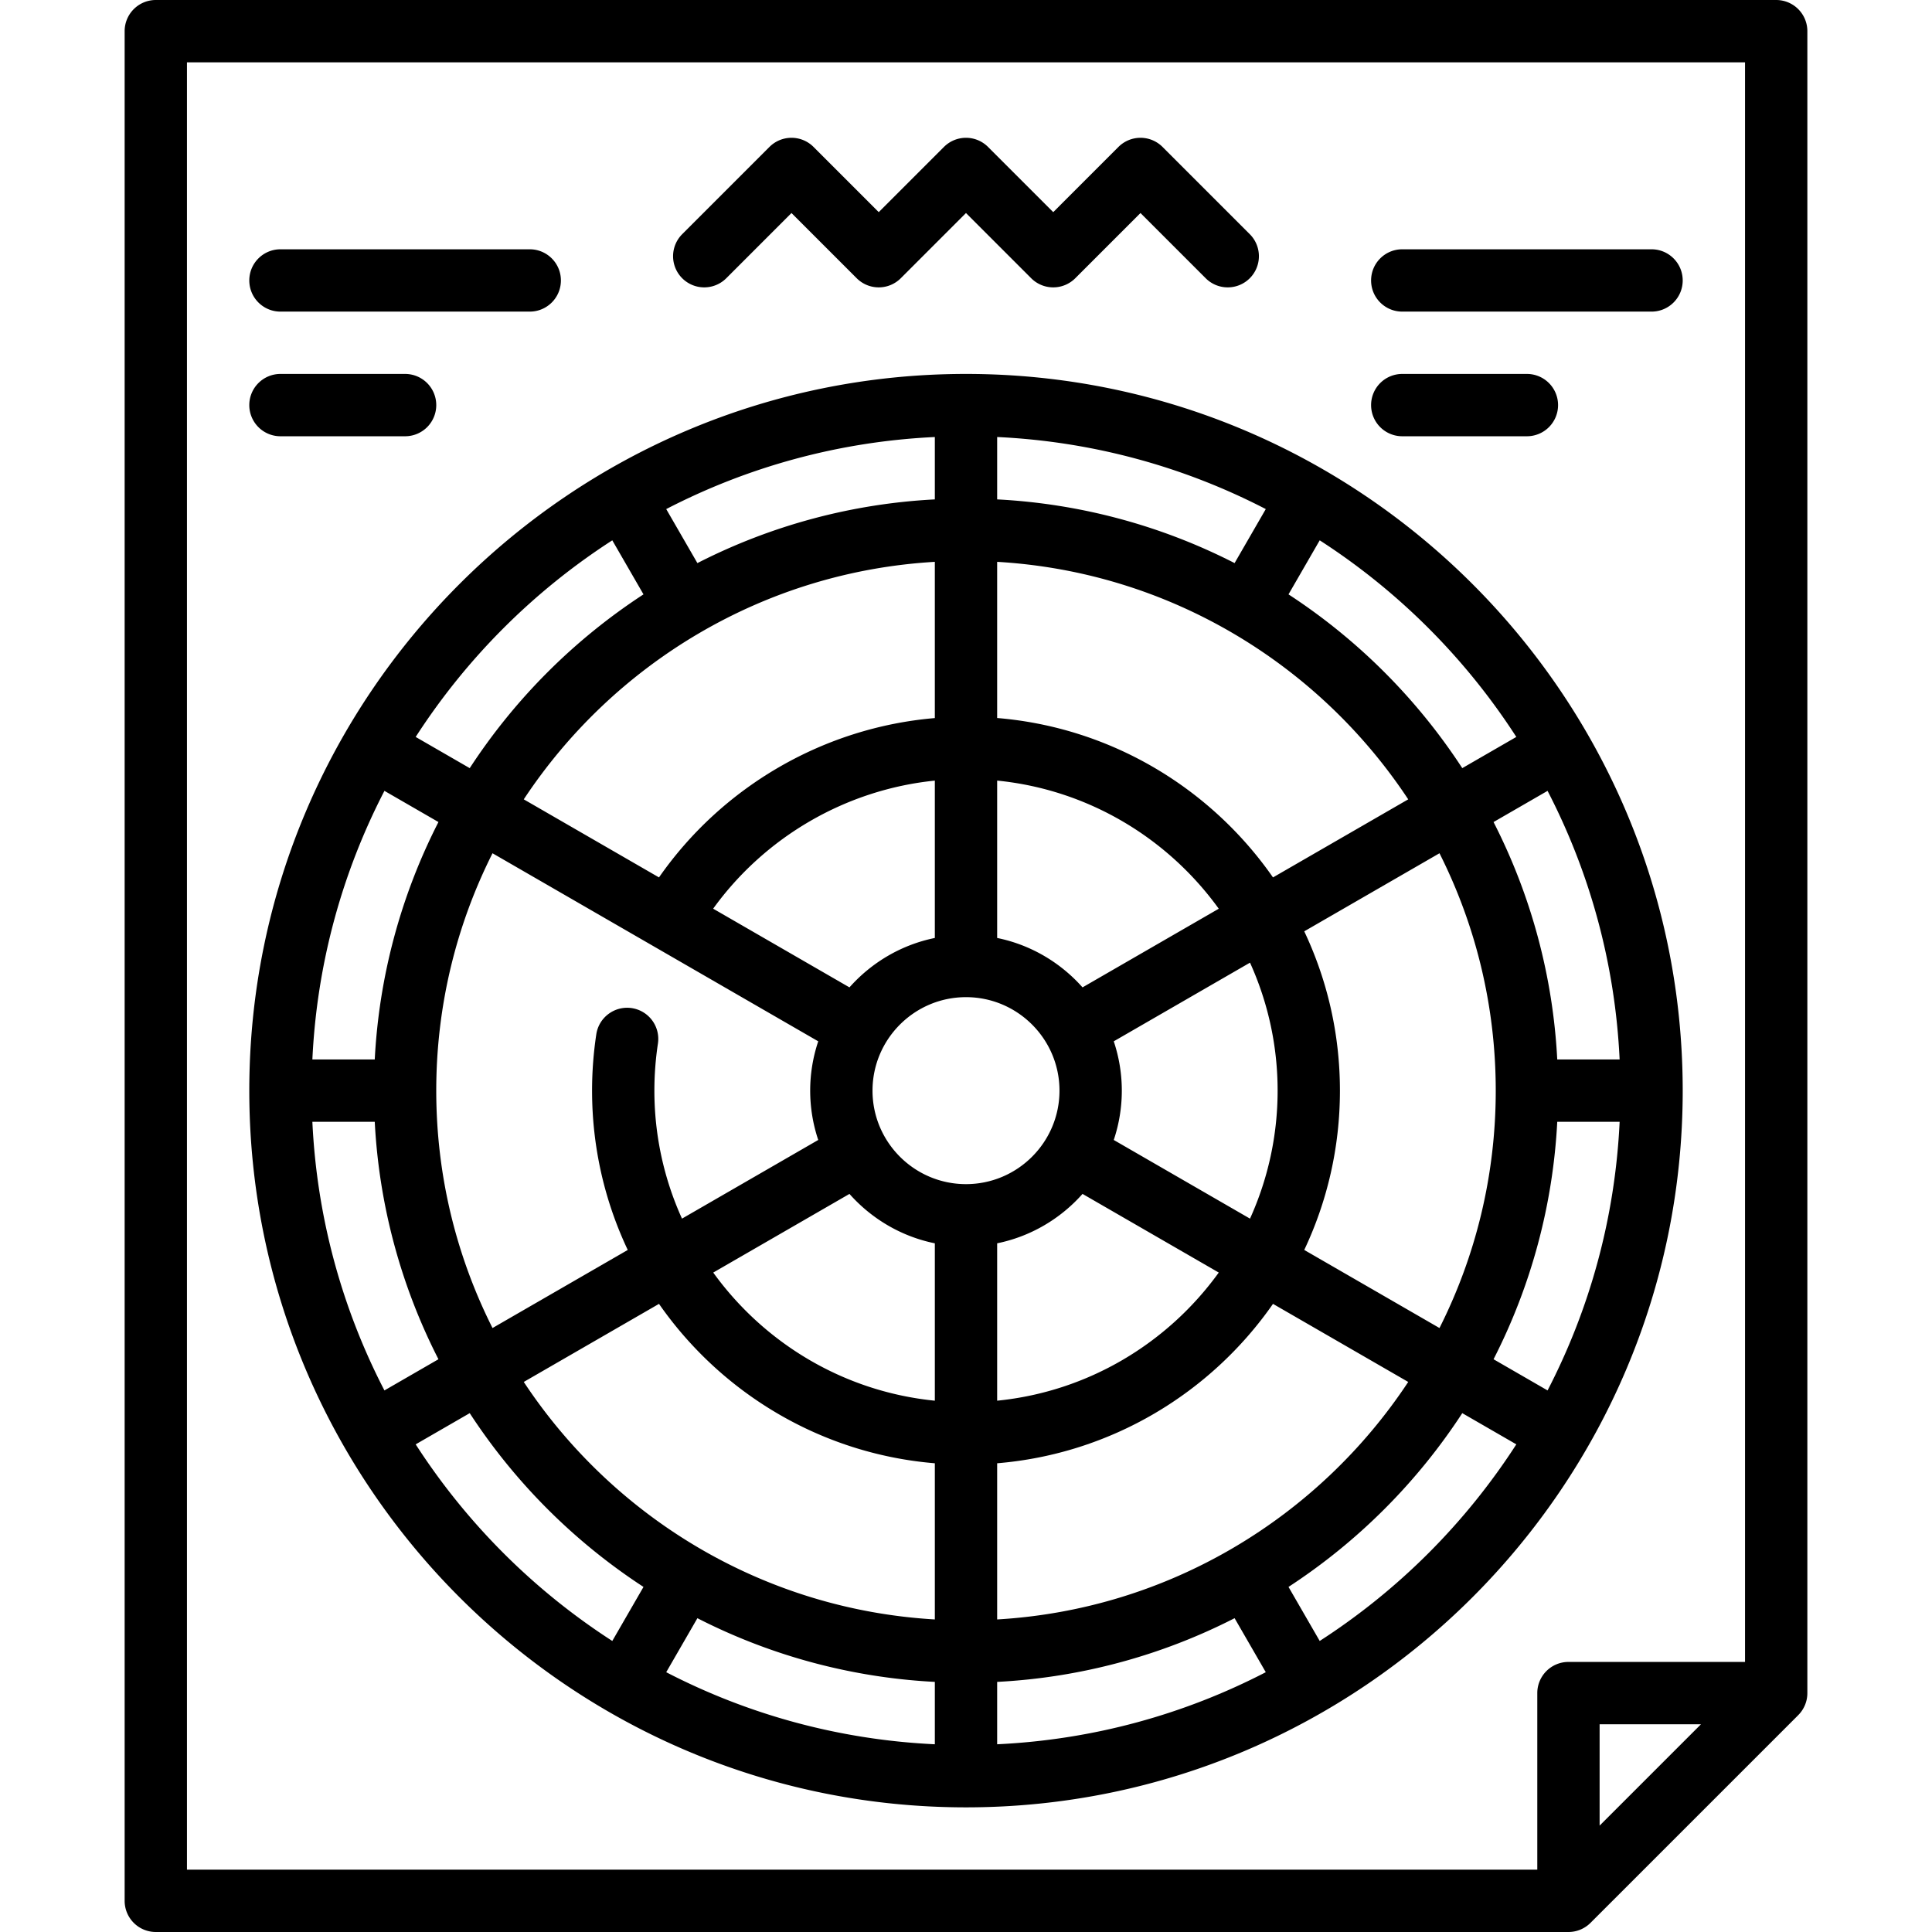 <svg xmlns="http://www.w3.org/2000/svg" viewBox="0 0 512 512"><path d="M470.71 0H41.29a8.256 8.256 0 0 0-8.258 8.258v495.484A8.256 8.256 0 0 0 41.29 512h374.366c2.19 0 4.29-.87 5.84-2.418l55.054-55.053a8.26 8.26 0 0 0 2.418-5.84V8.258A8.257 8.257 0 0 0 470.71 0zm-46.796 483.806v-26.86h26.86l-26.86 26.86zm38.538-43.376h-46.796a8.256 8.256 0 0 0-8.258 8.258v46.796H49.548V16.516h412.903V440.43z"/><path d="M256 99.097c-104.731 0-189.935 85.204-189.935 189.935S151.269 478.968 256 478.968s189.935-85.205 189.935-189.935S360.731 99.097 256 99.097zm173.218 181.677h-16.532a155.758 155.758 0 0 0-16.881-62.923l14.315-8.265c11.135 21.511 17.894 45.634 19.098 71.188zm-134.06-4.814l36.106-20.846a82.071 82.071 0 0 1 7.317 33.918 82.083 82.083 0 0 1-7.317 33.919l-36.106-20.846a41.108 41.108 0 0 0 0-26.145zm27.827 61.282c-13.492 18.693-34.587 31.549-58.727 33.957v-41.708c8.921-1.818 16.798-6.526 22.624-13.093l36.103 20.844zm14.373 8.299l35.837 20.69c-23.717 35.883-63.452 60.287-108.937 62.939v-41.387c30.237-2.508 56.661-18.648 73.1-42.242zm8.282-14.29c6.06-12.815 9.457-27.127 9.457-42.219 0-15.091-3.397-29.403-9.457-42.219l35.838-20.69c9.532 18.935 14.91 40.304 14.91 62.909 0 22.605-5.378 43.975-14.91 62.909l-35.838-20.69zm4.097-188.061a174.828 174.828 0 0 1 52.104 52.105l-14.323 8.269a158.151 158.151 0 0 0-46.05-46.051l8.269-14.323zm-85.479-27.377c25.554 1.205 49.677 7.964 71.188 19.097l-8.265 14.315a155.789 155.789 0 0 0-62.923-16.88v-16.532zm0 33.082c45.485 2.651 85.22 27.056 108.937 62.94l-35.837 20.69c-16.439-23.596-42.863-39.736-73.1-42.243v-41.387zm0 57.97c24.14 2.408 45.235 15.264 58.727 33.957l-36.102 20.844c-5.827-6.568-13.704-11.276-22.625-13.094v-41.707zm-16.516-91.051v16.532a155.758 155.758 0 0 0-62.923 16.881l-8.265-14.315c21.512-11.133 45.634-17.893 71.188-19.098zm-30.9 186.29l-36.106 20.846a82.06 82.06 0 0 1-7.317-33.918c0-4.173.315-8.369.938-12.469a8.257 8.257 0 0 0-6.926-9.403c-4.497-.677-8.718 2.415-9.403 6.926a99.834 99.834 0 0 0-1.124 14.946c0 15.091 3.397 29.403 9.457 42.219l-35.838 20.69c-9.533-18.934-14.911-40.304-14.911-62.909 0-22.605 5.378-43.975 14.91-62.909l86.32 49.837a41.102 41.102 0 0 0 0 26.144zm-27.848-61.292c13.832-19.147 35.317-31.559 58.748-33.94v41.701c-8.921 1.818-16.798 6.526-22.625 13.094l-36.123-20.855zm-14.354-8.287l-35.836-20.69c23.717-35.884 63.452-60.288 108.937-62.94v41.404c-29.313 2.478-56.236 18.03-73.101 42.226zm-12.377-89.333l8.269 14.323a158.151 158.151 0 0 0-46.05 46.051l-14.323-8.269a174.782 174.782 0 0 1 52.104-52.105zm-60.384 66.394l14.315 8.265a155.774 155.774 0 0 0-16.881 62.923H82.782c1.204-25.554 7.963-49.677 19.097-71.188zM82.782 297.29h16.531a155.758 155.758 0 0 0 16.881 62.923l-14.315 8.265c-11.134-21.51-17.893-45.634-19.097-71.188zm79.481 137.584a174.817 174.817 0 0 1-52.104-52.105l14.323-8.269a158.151 158.151 0 0 0 46.05 46.051l-8.269 14.323zm85.479 27.377c-25.554-1.205-49.677-7.964-71.188-19.097l8.265-14.315a155.772 155.772 0 0 0 62.923 16.879v16.533zm0-33.082c-45.485-2.651-85.22-27.056-108.937-62.94l35.837-20.69c16.438 23.596 42.863 39.736 73.1 42.243v41.387zm0-57.97c-24.14-2.408-45.235-15.264-58.727-33.957l36.102-20.843c5.827 6.567 13.704 11.275 22.625 13.093v41.707zm-16.516-82.167c0-13.66 11.114-24.774 24.774-24.774s24.774 11.114 24.774 24.774S269.66 313.806 256 313.806s-24.774-11.114-24.774-24.774zm33.032 173.218v-16.532a155.758 155.758 0 0 0 62.923-16.881l8.265 14.315c-21.512 11.134-45.634 17.894-71.188 19.098zm85.479-27.377l-8.269-14.323a158.16 158.16 0 0 0 46.05-46.05l14.323 8.269a174.813 174.813 0 0 1-52.104 52.104zm46.069-74.659a155.774 155.774 0 0 0 16.881-62.923h16.532c-1.205 25.554-7.964 49.677-19.097 71.188l-14.316-8.265zM140.387 66.065H74.323c-4.562 0-8.258 3.696-8.258 8.258s3.696 8.258 8.258 8.258h66.065c4.562 0 8.258-3.696 8.258-8.258s-3.697-8.258-8.259-8.258zm-33.032 33.032H74.323a8.256 8.256 0 0 0-8.258 8.258 8.256 8.256 0 0 0 8.258 8.258h33.032a8.256 8.256 0 0 0 8.258-8.258 8.256 8.256 0 0 0-8.258-8.258zm330.322-33.032h-66.065c-4.562 0-8.258 3.696-8.258 8.258s3.696 8.258 8.258 8.258h66.065c4.562 0 8.258-3.696 8.258-8.258s-3.696-8.258-8.258-8.258zm-33.032 33.032h-33.032a8.256 8.256 0 0 0-8.258 8.258 8.256 8.256 0 0 0 8.258 8.258h33.032a8.256 8.256 0 0 0 8.258-8.258 8.256 8.256 0 0 0-8.258-8.258zm-73.44-37.038l-23.123-23.123a8.26 8.26 0 0 0-11.679 0L279.12 56.22l-17.282-17.284a8.26 8.26 0 0 0-11.679 0L232.876 56.22l-17.282-17.284a8.26 8.26 0 0 0-11.679 0l-23.123 23.123a8.258 8.258 0 0 0 11.679 11.679l17.282-17.284 17.282 17.284a8.26 8.26 0 0 0 11.679 0l17.282-17.284 17.282 17.284a8.26 8.26 0 0 0 11.679 0l17.283-17.284 17.282 17.284a8.237 8.237 0 0 0 5.84 2.418 8.237 8.237 0 0 0 5.84-2.418 8.256 8.256 0 0 0 .003-11.679z"/></svg>